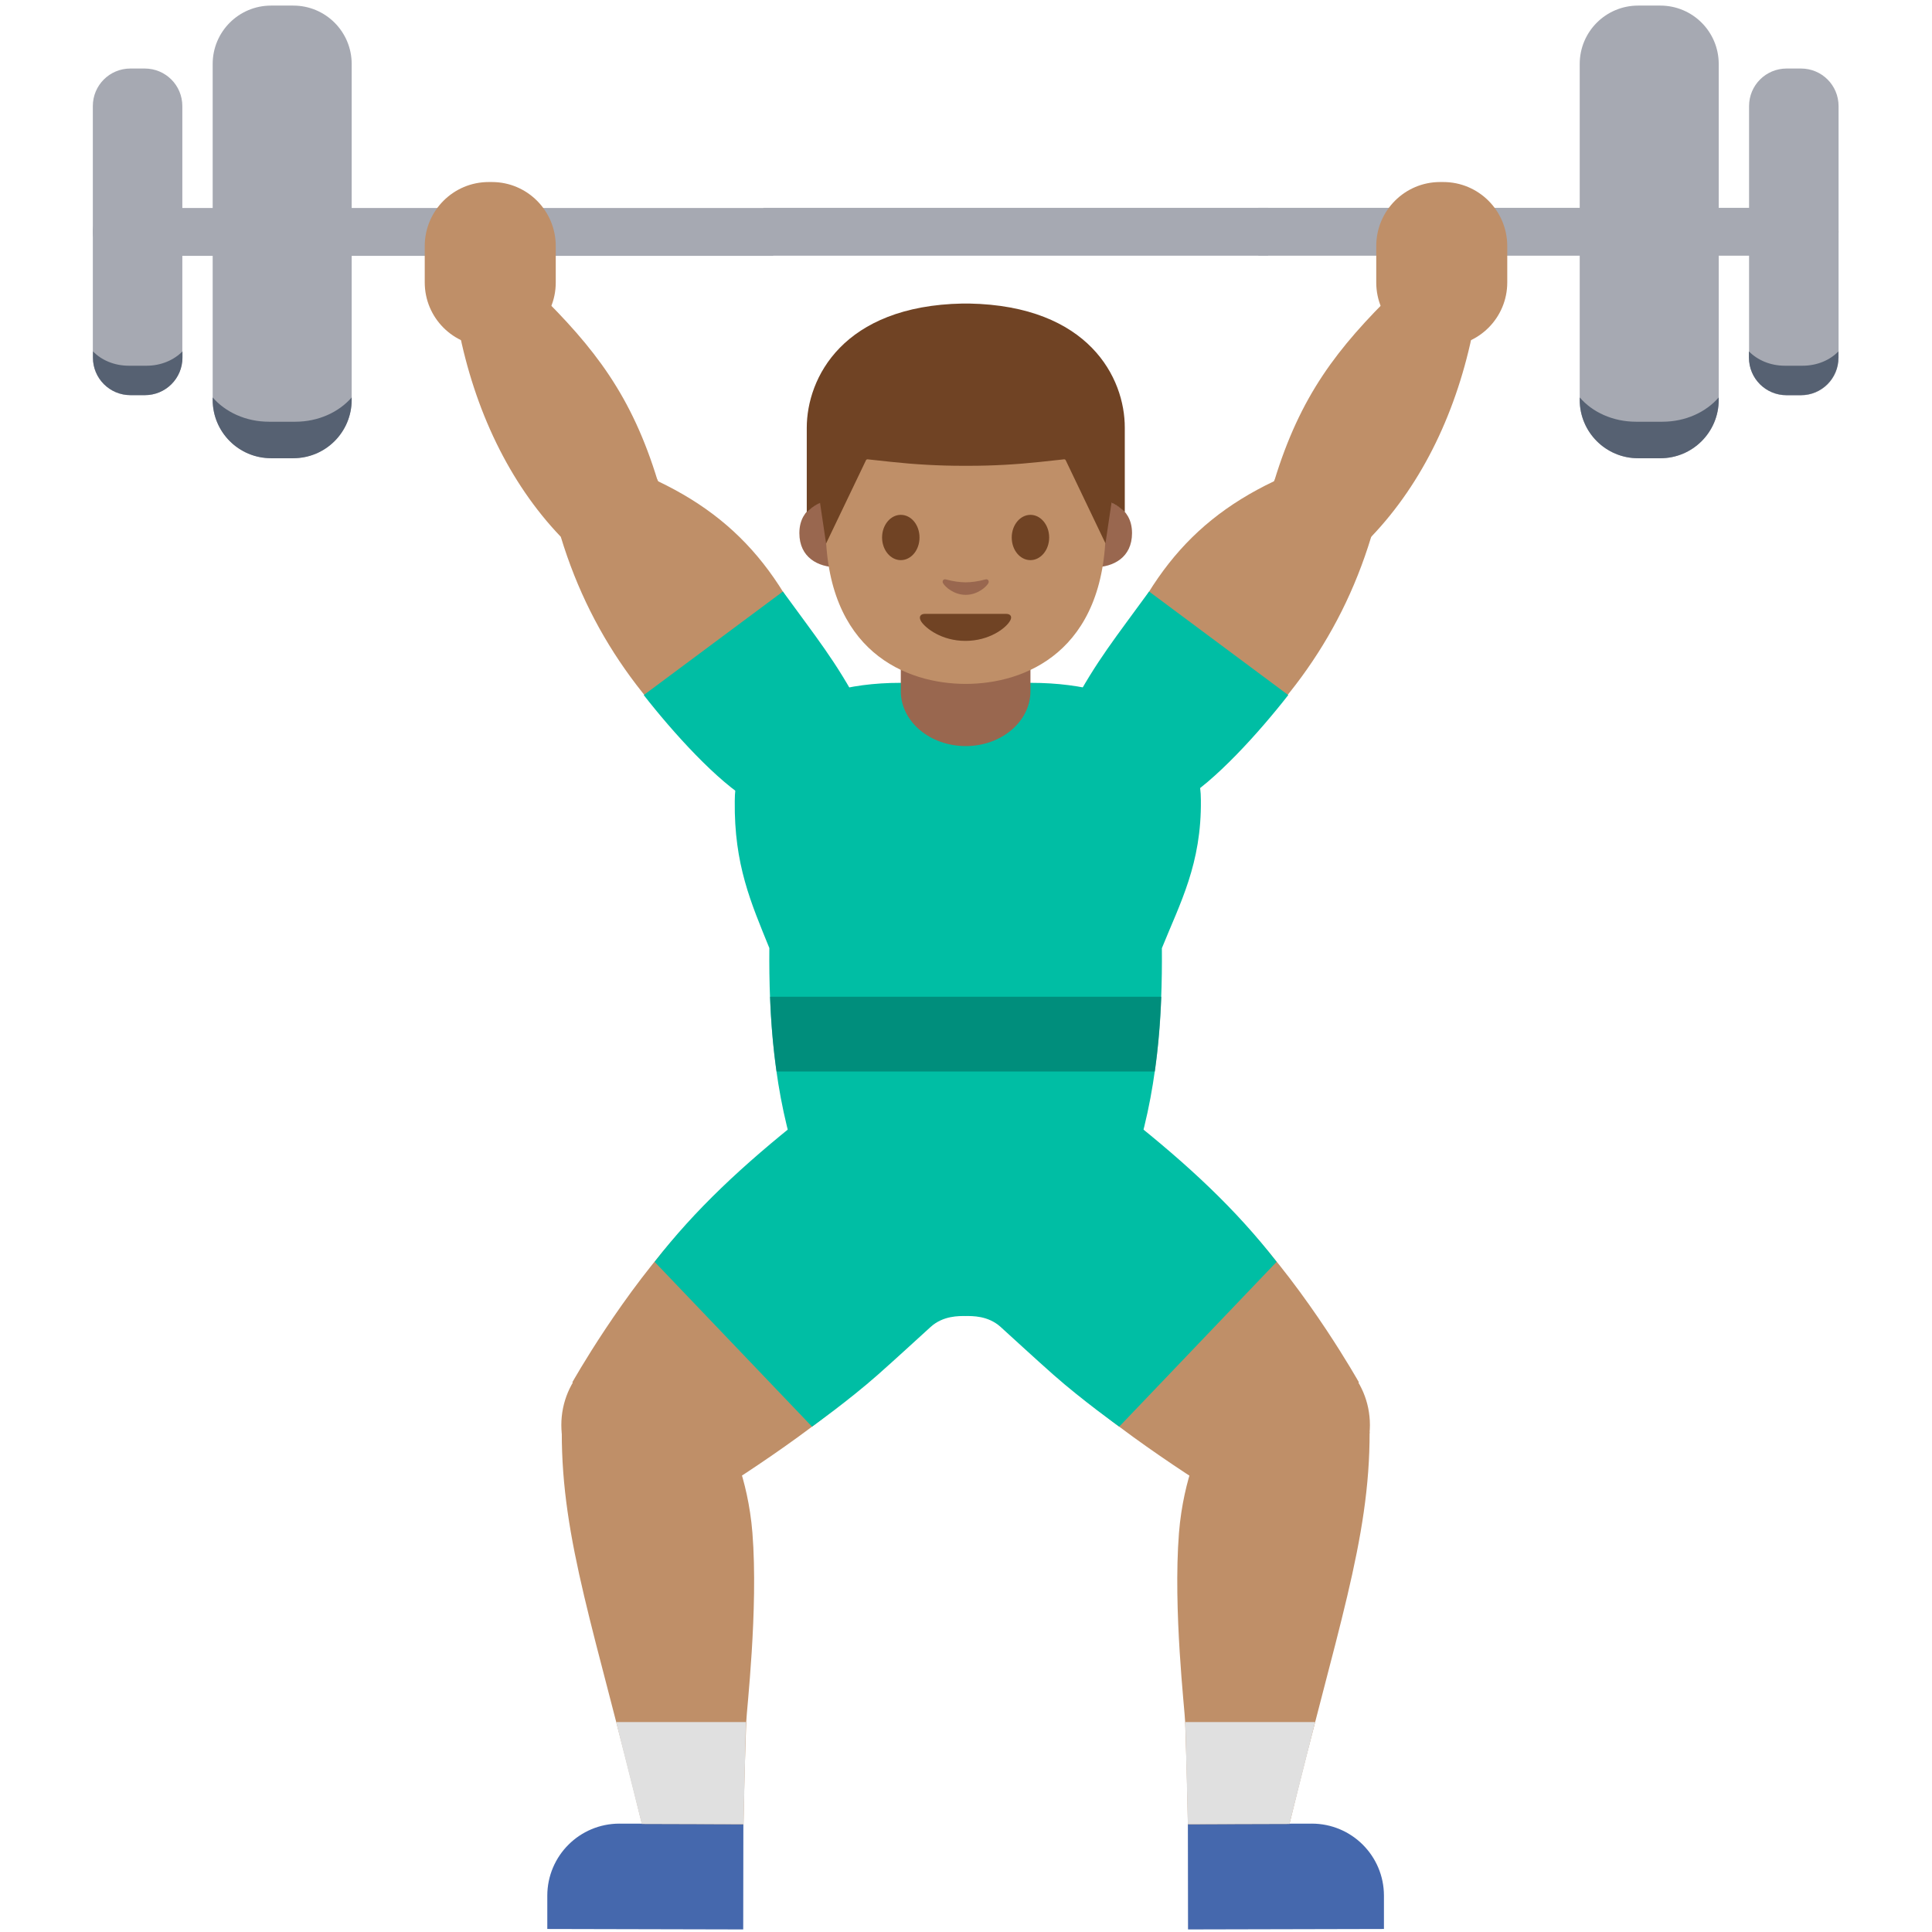 <?xml version="1.0" encoding="UTF-8" standalone="no"?>
<!-- Generator: Adobe Illustrator 19.2.1, SVG Export Plug-In . SVG Version: 6.00 Build 0)  -->

<svg
   xmlns:dc="http://purl.org/dc/elements/1.1/"
   xmlns:cc="http://creativecommons.org/ns#"
   xmlns:rdf="http://www.w3.org/1999/02/22-rdf-syntax-ns#"
   xmlns:svg="http://www.w3.org/2000/svg"
   xmlns="http://www.w3.org/2000/svg"
   xmlns:sodipodi="http://sodipodi.sourceforge.net/DTD/sodipodi-0.dtd"
   xmlns:inkscape="http://www.inkscape.org/namespaces/inkscape"
   version="1.1"
   id="图层_1"
   x="0px"
   y="0px"
   viewBox="0 0 128 128"
   style="enable-background:new 0 0 128 128;"
   xml:space="preserve"
   inkscape:version="0.91 r13725"
   sodipodi:docname="1f3cb-1f3fd-200d-2642-fe0f.svg"><defs
     id="defs862" /><sodipodi:namedview
     pagecolor="#ffffff"
     bordercolor="#666666"
     borderopacity="1"
     objecttolerance="10"
     gridtolerance="10"
     guidetolerance="10"
     inkscape:pageopacity="0"
     inkscape:pageshadow="2"
     inkscape:window-width="1024"
     inkscape:window-height="717"
     id="namedview860"
     showgrid="false"
     inkscape:zoom="11.313709"
     inkscape:cx="64"
     inkscape:cy="94.784271"
     inkscape:window-x="0"
     inkscape:window-y="0"
     inkscape:window-maximized="1"
     inkscape:current-layer="图层_1" /><g
     id="g724"><g
       id="g726"><g
         id="g728"><path
           style="fill:#A6A9B2;"
           d="M7.74,13.77c-0.88,0-1.59,0.71-1.59,1.59c0,0.88,0.71,1.59,1.59,1.59h43.49v-3.17H7.74z"
           id="path730" /><path
           style="fill:#A6A9B2;"
           d="M120.22,13.77H83.37v3.17h36.85c0.88,0,1.59-0.71,1.59-1.59     C121.8,14.48,121.09,13.77,120.22,13.77z"
           id="path732" /><g
           id="g734"><path
             style="fill:#A6A9B2;"
             d="M104.66,4.24c0-2.14,1.73-3.87,3.87-3.87H110c2.14,0,3.87,1.73,3.87,3.87v22.25      c0,2.14-1.73,3.87-3.87,3.87h-1.47c-2.14,0-3.87-1.73-3.87-3.87V4.24z"
             id="path736" /><path
             style="fill:#A6A9B2;"
             d="M115.88,7.03c0-1.38,1.11-2.49,2.49-2.49h0.95c1.38,0,2.49,1.11,2.49,2.49v16.67      c0,1.38-1.11,2.49-2.49,2.49h-0.95c-1.38,0-2.49-1.11-2.49-2.49V7.03z"
             id="path738" /></g><g
           id="g740"><path
             style="fill:#A6A9B2;"
             d="M23.3,26.48c0,2.14-1.73,3.87-3.87,3.87h-1.47c-2.14,0-3.87-1.73-3.87-3.87V4.24      c0-2.14,1.73-3.87,3.87-3.87h1.47c2.14,0,3.87,1.73,3.87,3.87V26.48z"
             id="path742" /><path
             style="fill:#A6A9B2;"
             d="M12.08,23.69c0,1.38-1.11,2.49-2.49,2.49H8.64c-1.38,0-2.49-1.11-2.49-2.49V7.03      c0-1.38,1.11-2.49,2.49-2.49h0.95c1.38,0,2.49,1.11,2.49,2.49V23.69z"
             id="path744" /></g><rect
           x="50.57"
           y="13.77"
           style="fill:#A6A9B2;"
           width="33.45"
           height="3.17"
           id="rect746" /></g><g
         id="g748"><path
           style="fill:#566172;"
           d="M19.57,27.94h-1.75c-1.54,0-2.89-0.64-3.73-1.61v0.16c0,2.14,1.73,3.87,3.87,3.87h1.47     c2.14,0,3.87-1.73,3.87-3.87v-0.16C22.46,27.3,21.1,27.94,19.57,27.94z"
           id="path750" /><path
           style="fill:#566172;"
           d="M8.54,24.23c-0.97,0-1.82-0.37-2.38-0.95v0.41c0,1.38,1.11,2.49,2.49,2.49h0.95     c1.38,0,2.49-1.11,2.49-2.49v-0.41c-0.56,0.57-1.41,0.95-2.38,0.95H8.54z"
           id="path752" /></g><g
         id="g754"><path
           style="fill:#566172;"
           d="M108.39,27.94h1.75c1.54,0,2.89-0.64,3.73-1.61v0.16c0,2.14-1.73,3.87-3.87,3.87h-1.47     c-2.14,0-3.87-1.73-3.87-3.87v-0.16C105.49,27.3,106.85,27.94,108.39,27.94z"
           id="path756" /><path
           style="fill:#566172;"
           d="M119.42,24.23c0.97,0,1.82-0.37,2.38-0.95v0.41c0,1.38-1.11,2.49-2.49,2.49h-0.95     c-1.38,0-2.49-1.11-2.49-2.49v-0.41c0.56,0.57,1.41,0.95,2.38,0.95H119.42z"
           id="path758" /></g></g><g
       id="g760"><g
         id="g762"><path
           style="fill:#BF8F68;"
           d="M72.3,127.83"
           id="path764" /><g
           id="g766"><path
             style="fill:#4568AD;"
             d="M49.24,127.83l-12.98-0.03l0-2.22c0.01-2.63,2.14-4.76,4.78-4.76l8.21,0.02L49.24,127.83z"
             id="path768" /><path
             style="fill:#BF8F68;"
             d="M45.67,99.96l-7.75-8.38c0,0,3.32-5.93,7.53-10.39c4.19-4.44,9.89-7.65,9.89-7.65l8.56,9.19      c0,0-3.33,6.13-7.57,9.77S45.67,99.96,45.67,99.96z"
             id="path770" /><circle
             style="fill:#BF8F68;"
             cx="42.75"
             cy="94.41"
             r="5.56"
             id="circle772" /><path
             style="fill:#BF8F68;"
             d="M50.51,114.09"
             id="path774" /><path
             style="fill:#00BEA4;"
             d="M63.41,73.99c-2.85-2.81-7.44-2.78-10.25,0.07l0,0c-3.92,3.11-7.12,6.08-9.79,9.54L53.8,94.52      c0,0,2.45-1.75,4.36-3.44c1.11-0.98,2.86-2.59,3.5-3.17c0.83-0.75,1.87-0.72,2.33-0.72l1.17-10.35      C64.82,75.78,64.24,74.8,63.41,73.99z"
             id="path776" /><path
             style="fill:#BF8F68;"
             d="M49.26,120.86l-6.73-0.02c-3.1-12.78-5.33-18.77-5.31-25.98l11.03,0.49c0,0,1.3,2.46,1.6,6.21      c0.4,5.08-0.39,11.78-0.41,12.53C49.3,117.98,49.26,120.86,49.26,120.86z"
             id="path778" /><polygon
             style="fill:#E0E0E0;"
             points="49.42,114.09 40.82,114.09 42.52,120.84 49.26,120.86     "
             id="polygon780" /></g><g
           id="g782"><path
             style="fill:#4568AD;"
             d="M78.71,127.83l12.98-0.03l0-2.22c-0.01-2.63-2.14-4.76-4.78-4.76l-8.21,0.02L78.71,127.83z"
             id="path784" /><path
             style="fill:#BF8F68;"
             d="M82.28,99.96l7.75-8.38c0,0-3.32-5.93-7.53-10.39c-4.19-4.44-9.89-7.65-9.89-7.65l-8.56,9.19      c0,0,3.33,6.13,7.57,9.77S82.28,99.96,82.28,99.96z"
             id="path786" /><circle
             style="fill:#BF8F68;"
             cx="85.2"
             cy="94.41"
             r="5.56"
             id="circle788" /><path
             style="fill:#BF8F68;"
             d="M77.44,114.09"
             id="path790" /><path
             style="fill:#00BEA4;"
             d="M64.54,73.99c2.85-2.81,7.44-2.78,10.25,0.07l0,0c3.92,3.11,7.12,6.08,9.79,9.54L74.15,94.52      c0,0-2.45-1.75-4.36-3.44c-1.11-0.98-2.86-2.59-3.5-3.17c-0.83-0.75-1.87-0.72-2.33-0.72l-1.17-10.35      C63.14,75.78,63.72,74.8,64.54,73.99z"
             id="path792" /><path
             style="fill:#BF8F68;"
             d="M78.7,120.86l6.73-0.02c3.1-12.78,5.33-18.77,5.31-25.98l-11.03,0.49c0,0-1.3,2.46-1.6,6.21      c-0.4,5.08,0.39,11.78,0.41,12.53C78.66,117.98,78.7,120.86,78.7,120.86z"
             id="path794" /><polygon
             style="fill:#E0E0E0;"
             points="78.53,114.09 87.13,114.09 85.43,120.84 78.7,120.86     "
             id="polygon796" /></g></g><g
         id="g798"><g
           id="g800"><path
             style="fill:#00BEA4;"
             d="M 59.641 45.24 C 52.631 45.24 48.68 48.71 48.68 53.07 C 48.63 57.3 49.761 59.821 50.971 62.811 C 50.931 67.191 51.241 72.51 52.961 77.42 L 63.965 77.42 L 63.965 77.43 L 74.986 77.43 C 76.708 72.52 77.017 67.2 76.977 62.82 C 78.188 59.82 79.611 57.23 79.561 53 C 79.561 48.63 75.326 45.24 68.309 45.24 L 63.971 45.24 L 63.965 45.24 L 59.641 45.24 z "
             id="path802" /><path
             style="opacity:0.7;fill:#00796B;"
             d="M 51.02 66.039 C 51.08 67.729 51.219 69.38 51.449 70.99 L 63.975 70.99 L 63.98 70.99 L 76.51 70.99 C 76.74 69.38 76.879 67.729 76.939 66.039 L 63.98 66.039 L 63.975 66.039 L 51.02 66.039 z "
             id="path804" /></g><g
           id="g806" /></g><g
         id="g812"><g
           id="g814"><g
             id="g816"><ellipse
               transform="matrix(0.864 -0.504 0.504 0.864 -11.435 24.887)"
               style="fill:#BF8F68;"
               cx="40.3"
               cy="33.59"
               rx="3.71"
               ry="3.71"
               id="ellipse818" /><path
               style="fill:#BF8F68;"
               d="M 35.539 19.27 L 30.381 21.77 C 31.441 27.15 33.721 31.971 37.141 35.551 L 43.58 31.881 C 41.86 26.221 39.409 23.06 35.539 19.27 z M 43.59 31.881 L 37.15 35.551 C 39.28 42.581 43.38 47.741 49.01 52.221 L 55.561 47.721 C 52.941 39.421 49.8 34.841 43.59 31.881 z "
               id="XMLID_77_" /><path
               style="fill:#BF8F68;"
               d="M32.38,12.06l0.21,0c2.34,0,4.23,1.9,4.23,4.24l0,2.42c0,2.34-1.9,4.23-4.24,4.23l-0.21,0       c-2.34,0-4.23-1.9-4.23-4.24l0-2.42C28.15,13.95,30.04,12.06,32.38,12.06z"
               id="path823" /><path
               style="fill:#BF8F68;"
               d="M48.84,51.59c-1.02-1.94-0.27-4.34,1.67-5.36c2.99-1.57,4.51,0.05,5.36,1.67       c1.02,1.94,0.27,4.34-1.67,5.36C52.26,54.28,49.86,53.54,48.84,51.59z"
               id="path825" /><path
               style="fill:#00BEA4;"
               d="M55.16,53.13c2.14-1.57,2.99-4.08,1.8-6.33l0,0c-1.56-2.96-2.92-4.62-5.09-7.61l-9.22,6.86       c1.92,2.46,4.91,5.78,7.1,7.03C51.72,54.41,53.02,54.7,55.16,53.13z"
               id="path827" /></g></g><g
           id="g829"><g
             id="g831"><ellipse
               transform="matrix(0.504 -0.864 0.864 0.504 14.493 92.41)"
               style="fill:#BF8F68;"
               cx="87.7"
               cy="33.59"
               rx="3.71"
               ry="3.71"
               id="ellipse833" /><path
               style="fill:#BF8F68;"
               d="M 92.461 19.27 C 88.591 23.06 86.14 26.221 84.42 31.881 L 90.859 35.551 C 94.279 31.971 96.559 27.15 97.619 21.77 L 92.461 19.27 z M 84.41 31.881 C 78.2 34.841 75.059 39.421 72.439 47.721 L 78.99 52.221 C 84.62 47.741 88.72 42.581 90.85 35.551 L 84.41 31.881 z "
               id="XMLID_26_" /><path
               style="fill:#BF8F68;"
               d="M95.62,12.06l-0.21,0c-2.34,0-4.23,1.9-4.23,4.24l0,2.42c0,2.34,1.9,4.23,4.24,4.23l0.21,0       c2.34,0,4.23-1.9,4.23-4.24l0-2.42C99.85,13.95,97.96,12.06,95.62,12.06z"
               id="path838" /><path
               style="fill:#BF8F68;"
               d="M79.16,51.59c1.02-1.94,0.27-4.34-1.67-5.36c-2.99-1.57-4.51,0.05-5.36,1.67       c-1.02,1.94-0.27,4.34,1.67,5.36C75.74,54.28,78.14,53.54,79.16,51.59z"
               id="path840" /><path
               style="fill:#00BEA4;"
               d="M72.84,53.13c-2.14-1.57-2.99-4.08-1.8-6.33l0,0c1.56-2.96,2.92-4.62,5.09-7.61l9.22,6.86       c-1.92,2.46-4.91,5.78-7.1,7.03C76.28,54.41,74.98,54.7,72.84,53.13z"
               id="path842" /></g></g></g><g
         id="g844"><g
           id="g846"><path
             id="XMLID_75_"
             style="fill:#99674F;"
             d="M63.98,49.43L63.98,49.43c-2.37,0-4.3-1.63-4.3-3.64v-3.11h8.59v3.11      C68.27,47.8,66.35,49.43,63.98,49.43z" /></g><g
           id="g849"><g
             id="XMLID_72_"><path
               id="XMLID_74_"
               style="fill:#99674F;"
               d="M73.29,33.19c0,0,1.71,0.3,1.71,2.13c0,1.62-1.25,2.26-2.49,2.26v-4.39H73.29z" /><path
               id="XMLID_73_"
               style="fill:#99674F;"
               d="M54.67,33.19c0,0-1.71,0.3-1.71,2.13c0,1.62,1.25,2.26,2.49,2.26v-4.39H54.67z" /></g><path
             id="XMLID_71_"
             style="fill:#BF8F68;"
             d="M63.98,21.15c-7.36,0-9.28,5.7-9.28,13.71c0,8.31,5.34,10.45,9.28,10.45      c3.88,0,9.28-2.09,9.28-10.45C73.26,26.86,71.33,21.15,63.98,21.15z" /><path
             id="XMLID_70_"
             style="fill:#704324;"
             d="M60.92,35.61c0,0.83-0.55,1.5-1.24,1.5c-0.68,0-1.24-0.67-1.24-1.5      c0-0.83,0.56-1.5,1.24-1.5C60.37,34.11,60.92,34.78,60.92,35.61" /><path
             id="XMLID_69_"
             style="fill:#704324;"
             d="M67.03,35.61c0,0.83,0.55,1.5,1.24,1.5c0.68,0,1.24-0.67,1.24-1.5      c0-0.83-0.56-1.5-1.24-1.5C67.59,34.11,67.03,34.78,67.03,35.61" /><path
             id="XMLID_68_"
             style="fill:#704324;"
             d="M66.66,40.67c-0.38,0-2.69,0-2.69,0s-2.31,0-2.69,0c-0.31,0-0.44,0.21-0.24,0.52      c0.29,0.43,1.34,1.27,2.92,1.27s2.64-0.83,2.92-1.27C67.1,40.88,66.97,40.67,66.66,40.67z" /><path
             id="XMLID_67_"
             style="fill:#99674F;"
             d="M65.28,38.39c-0.46,0.13-0.93,0.19-1.3,0.19c-0.37,0-0.84-0.06-1.3-0.19      c-0.2-0.06-0.27,0.13-0.2,0.25c0.15,0.26,0.73,0.77,1.5,0.77c0.77,0,1.35-0.51,1.5-0.77C65.55,38.52,65.47,38.33,65.28,38.39z" /><path
             id="XMLID_66_"
             style="fill:#704324;"
             d="M64.2,20.11c0,0-0.14,0-0.21,0c-0.06,0-0.21,0-0.21,0      c-7.94,0.15-10.33,4.93-10.33,8.24c0,3.22,0,5.58,0,5.58s0.13-0.13,0.36-0.31c0.25-0.19,0.52-0.3,0.52-0.3l0.4,2.69l2.65-5.53      c0.02-0.03,0.05-0.05,0.09-0.05l1.57,0.17c1.58,0.17,3.16,0.26,4.74,0.26v0c0.07,0,0.14,0,0.21,0c0.07,0,0.14,0,0.21,0v0      c1.58,0,3.17-0.09,4.74-0.26l1.57-0.17c0.04,0,0.07,0.02,0.09,0.05L73.24,36l0.4-2.69c0,0,0.28,0.11,0.52,0.3      c0.23,0.18,0.36,0.31,0.36,0.31s0-2.36,0-5.58C74.53,25.04,72.14,20.26,64.2,20.11z" /></g></g></g></g></svg>